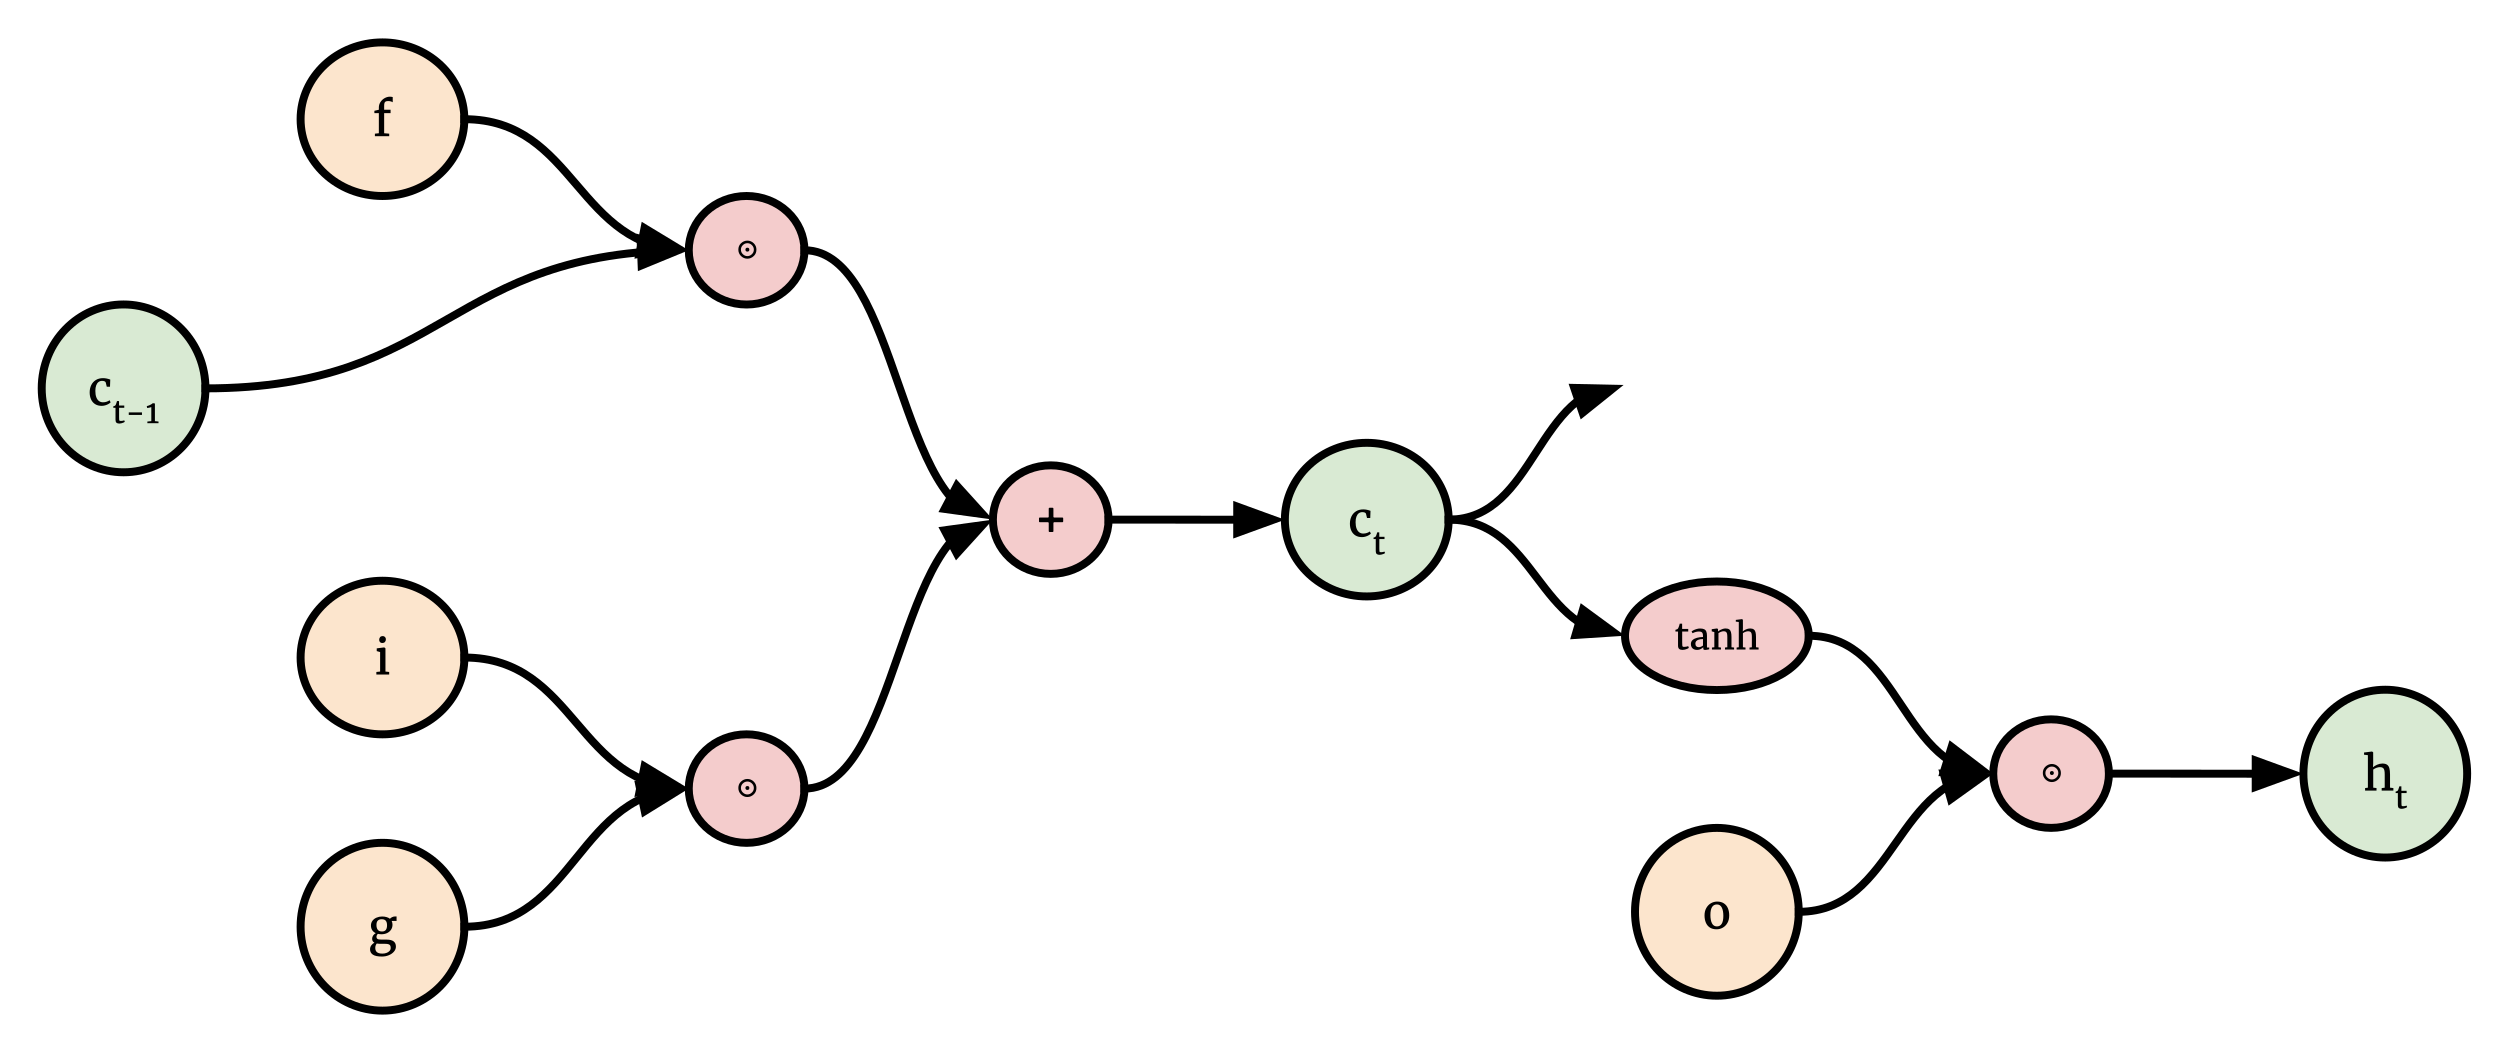 <?xml version="1.0" standalone="yes"?>

<svg version="1.1" viewBox="0.0 0.0 1257.95 529.341" fill="none" stroke="none" stroke-linecap="square" stroke-miterlimit="10" xmlns="http://www.w3.org/2000/svg" xmlns:xlink="http://www.w3.org/1999/xlink"><clipPath id="p.0"><path d="m0 0l1257.95 0l0 529.341l-1257.95 0l0 -529.341z" clip-rule="nonzero"></path></clipPath><g clip-path="url(#p.0)"><path fill="#000000" fill-opacity="0.0" d="m0 0l1257.95 0l0 529.341l-1257.95 0z" fill-rule="nonzero"></path><path fill="#fce5cd" d="m151.254 59.98l0 0c0 -21.343 18.444 -38.646 41.197 -38.646l0 0c10.926 0 21.405 4.072 29.131 11.319c7.726 7.247 12.066 17.077 12.066 27.327l0 0c0 21.343 -18.444 38.646 -41.197 38.646l0 0c-22.752 0 -41.197 -17.302 -41.197 -38.646z" fill-rule="nonzero"></path><path stroke="#000000" stroke-width="4.0" stroke-linejoin="round" stroke-linecap="butt" d="m151.254 59.98l0 0c0 -21.343 18.444 -38.646 41.197 -38.646l0 0c10.926 0 21.405 4.072 29.131 11.319c7.726 7.247 12.066 17.077 12.066 27.327l0 0c0 21.343 -18.444 38.646 -41.197 38.646l0 0c-22.752 0 -41.197 -17.302 -41.197 -38.646z" fill-rule="nonzero"></path><path fill="#000000" d="m190.63 67.036l0 -10.125l-2.25 0l0 -1.172l2.25 -0.516l0 -1.125q0 -1.484 0.797 -2.734q0.812 -1.25 2.109 -1.984q1.297 -0.734 2.672 -0.734q0.516 0 0.812 0.062q0.312 0.047 0.594 0.125l0 2.625q-0.234 -0.219 -0.875 -0.406q-0.625 -0.203 -1.391 -0.203q-0.781 0 -1.234 0.203q-0.438 0.188 -0.625 0.703q-0.188 0.5 -0.188 1.438l0 2.031l3.234 0l0 1.688l-3.234 0l0 10.125l2.547 0.219l0 1.266l-7.203 0l0 -1.266l1.984 -0.219z" fill-rule="nonzero"></path><path fill="#d9ead3" d="m20.99 195.421l0 0c0 -23.318 18.444 -42.22 41.197 -42.22l0 0c10.926 0 21.405 4.448 29.131 12.366c7.726 7.918 12.066 18.657 12.066 29.854l0 0c0 23.318 -18.444 42.22 -41.197 42.22l0 0c-22.752 0 -41.197 -18.903 -41.197 -42.22z" fill-rule="nonzero"></path><path stroke="#000000" stroke-width="4.0" stroke-linejoin="round" stroke-linecap="butt" d="m20.99 195.421l0 0c0 -23.318 18.444 -42.22 41.197 -42.22l0 0c10.926 0 21.405 4.448 29.131 12.366c7.726 7.918 12.066 18.657 12.066 29.854l0 0c0 23.318 -18.444 42.22 -41.197 42.22l0 0c-22.752 0 -41.197 -18.903 -41.197 -42.22z" fill-rule="nonzero"></path><path fill="#000000" d="m51.869 190.273q1.688 0 3.609 0.719l-0.125 3.609l-1.625 0l-0.531 -2.188q-0.172 -0.391 -0.656 -0.578q-0.484 -0.188 -1.172 -0.188q-1.031 0 -1.797 0.578q-0.75 0.562 -1.172 1.703q-0.422 1.125 -0.422 2.781q0 1.938 0.5 3.219q0.5 1.281 1.359 1.891q0.875 0.609 1.969 0.609q1.016 0 1.875 -0.297q0.875 -0.312 1.484 -0.734l0.5 1.078q-0.422 0.422 -1.125 0.828q-0.703 0.406 -1.578 0.656q-0.875 0.266 -1.75 0.266q-1.984 0 -3.359 -0.875q-1.359 -0.875 -2.047 -2.406q-0.688 -1.531 -0.688 -3.484q0 -2.0 0.766 -3.625q0.781 -1.641 2.297 -2.594q1.531 -0.969 3.688 -0.969z" fill-rule="nonzero"></path><path fill="#000000" d="m57.013 205.195l0 -0.75q0.219 -0.047 0.5 -0.141q0.281 -0.109 0.375 -0.172q0.25 -0.188 0.422 -0.609q0.109 -0.266 0.297 -0.844q0.203 -0.578 0.266 -0.875l1.016 0l0.016 2.266l2.625 0l0 1.125l-2.609 0l0 4.719q0 0.953 0.047 1.328q0.062 0.375 0.219 0.484q0.172 0.094 0.625 0.094l0 0q0.406 0 0.922 -0.094q0.516 -0.109 0.797 -0.219l0 0l0.266 0.766q-0.234 0.188 -0.703 0.391q-0.469 0.203 -1.016 0.328q-0.531 0.141 -0.984 0.141l-0.016 0q-0.969 0 -1.469 -0.422q-0.484 -0.438 -0.484 -1.438l0 -6.078l-1.109 0zm14.422 2.312l0 1.266l-6.641 0l0 -1.266l6.641 0zm4.703 4.406l0 -7.062q-0.312 0.125 -1.0 0.281q-0.688 0.141 -1.094 0.172l-0.188 -0.953q0.828 -0.188 1.641 -0.578q0.828 -0.406 1.422 -0.906l0.016 0l1.016 0.156l0 8.891l1.812 0.188l0 0.859l-5.609 0l0 -0.859l1.984 -0.188z" fill-rule="nonzero"></path><path fill="#f4cccc" d="m346.576 125.921l0 0c0 -15.081 13.03 -27.307 29.102 -27.307l0 0c7.718 0 15.121 2.877 20.578 7.998c5.458 5.121 8.524 12.067 8.524 19.309l0 0c0 15.081 -13.03 27.307 -29.102 27.307l0 0c-16.073 0 -29.102 -12.226 -29.102 -27.307z" fill-rule="nonzero"></path><path stroke="#000000" stroke-width="4.0" stroke-linejoin="round" stroke-linecap="butt" d="m346.576 125.921l0 0c0 -15.081 13.03 -27.307 29.102 -27.307l0 0c7.718 0 15.121 2.877 20.578 7.998c5.458 5.121 8.524 12.067 8.524 19.309l0 0c0 15.081 -13.03 27.307 -29.102 27.307l0 0c-16.073 0 -29.102 -12.226 -29.102 -27.307z" fill-rule="nonzero"></path><path fill="#000000" d="m376.803 126.341q-0.281 0.266 -0.734 0.266q-0.469 0 -0.719 -0.266q-0.266 -0.25 -0.266 -0.719q0 -0.453 0.266 -0.734q0.266 -0.25 0.719 -0.25q0.453 0 0.734 0.25q0.25 0.281 0.25 0.734q0 0.453 -0.25 0.719zm-0.734 2.531q1.328 0 2.312 -1.016q0.938 -0.906 0.938 -2.234q0 -1.328 -0.938 -2.25q-0.984 -1.0 -2.312 -1.0q-1.328 0 -2.312 1.0q-0.938 0.922 -0.938 2.25q0 1.328 0.938 2.234q0.984 1.016 2.312 1.016zm3.328 -0.156q-1.469 1.453 -3.328 1.453q-1.859 0 -3.25 -1.375q-1.297 -1.312 -1.297 -3.172q0 -1.859 1.219 -3.109q1.469 -1.438 3.328 -1.438q1.859 0 3.25 1.375q1.297 1.312 1.297 3.172q0 1.859 -1.219 3.094z" fill-rule="nonzero"></path><path fill="#000000" fill-opacity="0.0" d="m103.384 195.421c60.793 0 91.188 -17.378 121.586 -34.756c30.398 -17.378 60.798 -34.756 121.595 -34.756" fill-rule="nonzero"></path><path stroke="#000000" stroke-width="4.0" stroke-linejoin="round" stroke-linecap="butt" d="m103.384 195.421c60.793 0 91.188 -17.378 121.586 -34.756c15.199 -8.689 30.398 -17.378 49.398 -23.895c9.5 -3.258 19.949 -5.974 31.824 -7.874c2.969 -0.475 6.026 -0.899 9.181 -1.269c1.577 -0.185 3.178 -0.355 4.805 -0.512c0.407 -0.039 0.815 -0.077 1.224 -0.115l1.184 -0.105" fill-rule="evenodd"></path><path fill="#000000" stroke="#000000" stroke-width="4.0" stroke-linecap="butt" d="m322.857 133.497l17.865 -7.348l-18.409 -5.855z" fill-rule="evenodd"></path><path fill="#000000" fill-opacity="0.0" d="m233.648 59.98c28.226 0 42.338 16.488 56.452 32.976c14.114 16.488 28.231 32.976 56.461 32.976" fill-rule="nonzero"></path><path stroke="#000000" stroke-width="4.0" stroke-linejoin="round" stroke-linecap="butt" d="m233.648 59.98c28.226 0 42.338 16.488 56.452 32.976c7.057 8.244 14.115 16.488 22.937 22.671c2.206 1.546 4.521 2.963 6.975 4.219c0.613 0.314 1.235 0.618 1.867 0.911c0.316 0.147 0.633 0.291 0.953 0.432l0.186 0.081" fill-rule="evenodd"></path><path fill="#000000" stroke="#000000" stroke-width="4.0" stroke-linecap="butt" d="m321.735 127.752l19.09 -2.955l-16.523 -10.007z" fill-rule="evenodd"></path><path fill="#fce5cd" d="m151.254 330.861l0 0c0 -21.343 18.452 -38.646 41.213 -38.646l0 0c10.93 0 21.413 4.072 29.142 11.319c7.729 7.247 12.071 17.077 12.071 27.327l0 0c0 21.343 -18.452 38.646 -41.213 38.646l0 0c-22.761 0 -41.213 -17.302 -41.213 -38.646z" fill-rule="nonzero"></path><path stroke="#000000" stroke-width="4.0" stroke-linejoin="round" stroke-linecap="butt" d="m151.254 330.861l0 0c0 -21.343 18.452 -38.646 41.213 -38.646l0 0c10.93 0 21.413 4.072 29.142 11.319c7.729 7.247 12.071 17.077 12.071 27.327l0 0c0 21.343 -18.452 38.646 -41.213 38.646l0 0c-22.761 0 -41.213 -17.302 -41.213 -38.646z" fill-rule="nonzero"></path><path fill="#000000" d="m191.265 337.916l0 -9.812l-1.703 -0.484l0 -1.375l3.734 -0.484l0.062 0l0.594 0.453l0 11.703l1.875 0.203l0 1.281l-6.453 0l0 -1.281l1.891 -0.203zm-0.469 -15.969q0 -0.797 0.453 -1.344q0.469 -0.547 1.297 -0.547l0.016 0q0.484 0 0.844 0.234q0.375 0.219 0.562 0.594q0.203 0.375 0.203 0.797q0 0.812 -0.469 1.344q-0.469 0.531 -1.359 0.531l-0.016 0q-0.688 0 -1.109 -0.453q-0.422 -0.469 -0.422 -1.156z" fill-rule="nonzero"></path><path fill="#fce5cd" d="m151.254 466.306l0 0c0 -23.318 18.452 -42.22 41.213 -42.22l0 0c10.93 0 21.413 4.448 29.142 12.366c7.729 7.918 12.071 18.657 12.071 29.854l0 0c0 23.318 -18.452 42.22 -41.213 42.22l0 0c-22.761 0 -41.213 -18.903 -41.213 -42.22z" fill-rule="nonzero"></path><path stroke="#000000" stroke-width="4.0" stroke-linejoin="round" stroke-linecap="butt" d="m151.254 466.306l0 0c0 -23.318 18.452 -42.22 41.213 -42.22l0 0c10.93 0 21.413 4.448 29.142 12.366c7.729 7.918 12.071 18.657 12.071 29.854l0 0c0 23.318 -18.452 42.22 -41.213 42.22l0 0c-22.761 0 -41.213 -18.903 -41.213 -42.22z" fill-rule="nonzero"></path><path fill="#000000" d="m191.937 470.096q-0.969 0 -1.797 -0.203q-0.328 0.297 -0.516 0.688q-0.188 0.375 -0.188 0.766q0 0.594 0.266 0.906q0.281 0.312 0.844 0.438q0.562 0.109 1.531 0.109l2.547 0q4.594 0 4.594 3.516q0 1.359 -0.969 2.5q-0.969 1.156 -2.594 1.828q-1.609 0.672 -3.469 0.672l0 0q-3.141 0 -4.562 -0.953q-1.422 -0.953 -1.422 -2.703q0 -1.094 0.641 -1.984q0.641 -0.875 1.547 -1.328q-1.141 -0.656 -1.141 -1.969q0 -0.891 0.5 -1.625q0.5 -0.75 1.328 -1.203q-1.172 -0.547 -1.797 -1.531q-0.625 -0.984 -0.625 -2.312q0 -1.391 0.781 -2.422q0.781 -1.031 2.062 -1.562q1.281 -0.547 2.734 -0.562l0 0q1.266 0 2.266 0.297q1.016 0.281 1.719 0.844q0.344 -0.422 1.047 -0.797q0.703 -0.375 1.656 -0.375l0.625 0l0 2.281l-2.453 0q0.406 0.859 0.406 1.891q0 1.406 -0.734 2.5q-0.719 1.094 -1.984 1.703q-1.266 0.594 -2.828 0.594l-0.016 0zm0.141 -7.562q-1.266 0 -1.969 0.688q-0.688 0.672 -0.688 2.234q0 1.484 0.656 2.375q0.656 0.875 2.109 0.875l0.016 0q1.344 0 1.938 -0.797q0.609 -0.797 0.609 -2.328q0 -1.578 -0.656 -2.312q-0.641 -0.734 -2.0 -0.734l-0.016 0zm-2.5 12.219q-0.75 0.922 -0.75 2.219q0 1.406 0.828 2.125q0.844 0.734 2.734 0.734l0.031 0q1.047 0 2.0 -0.328q0.969 -0.328 1.562 -0.984q0.609 -0.641 0.609 -1.531q0 -0.75 -0.234 -1.203q-0.234 -0.438 -0.844 -0.656q-0.609 -0.219 -1.766 -0.219l-2.359 0q-0.953 0 -1.812 -0.156z" fill-rule="nonzero"></path><path fill="#f4cccc" d="m346.573 396.802l0 0c0 -15.081 13.03 -27.307 29.102 -27.307l0 0c7.718 0 15.121 2.877 20.578 7.998c5.458 5.121 8.524 12.067 8.524 19.309l0 0c0 15.081 -13.03 27.307 -29.102 27.307l0 0c-16.073 0 -29.102 -12.226 -29.102 -27.307z" fill-rule="nonzero"></path><path stroke="#000000" stroke-width="4.0" stroke-linejoin="round" stroke-linecap="butt" d="m346.573 396.802l0 0c0 -15.081 13.03 -27.307 29.102 -27.307l0 0c7.718 0 15.121 2.877 20.578 7.998c5.458 5.121 8.524 12.067 8.524 19.309l0 0c0 15.081 -13.03 27.307 -29.102 27.307l0 0c-16.073 0 -29.102 -12.226 -29.102 -27.307z" fill-rule="nonzero"></path><path fill="#000000" d="m376.801 397.222q-0.281 0.266 -0.734 0.266q-0.469 0 -0.719 -0.266q-0.266 -0.25 -0.266 -0.719q0 -0.453 0.266 -0.734q0.266 -0.25 0.719 -0.25q0.453 0 0.734 0.25q0.25 0.281 0.25 0.734q0 0.453 -0.25 0.719zm-0.734 2.531q1.328 0 2.312 -1.016q0.938 -0.906 0.938 -2.234q0 -1.328 -0.938 -2.25q-0.984 -1.0 -2.312 -1.0q-1.328 0 -2.312 1.0q-0.938 0.922 -0.938 2.25q0 1.328 0.938 2.234q0.984 1.016 2.312 1.016zm3.328 -0.156q-1.469 1.453 -3.328 1.453q-1.859 0 -3.25 -1.375q-1.297 -1.312 -1.297 -3.172q0 -1.859 1.219 -3.109q1.469 -1.438 3.328 -1.438q1.859 0 3.25 1.375q1.297 1.312 1.297 3.172q0 1.859 -1.219 3.094z" fill-rule="nonzero"></path><path fill="#000000" fill-opacity="0.0" d="m233.679 466.306c28.218 0 42.325 -17.378 56.435 -34.756c14.11 -17.378 28.223 -34.756 56.447 -34.756" fill-rule="nonzero"></path><path stroke="#000000" stroke-width="4.0" stroke-linejoin="round" stroke-linecap="butt" d="m233.679 466.306c28.218 0 42.325 -17.378 56.435 -34.756c7.055 -8.689 14.111 -17.378 22.931 -23.895c2.205 -1.629 4.52 -3.123 6.973 -4.446c0.613 -0.331 1.235 -0.651 1.866 -0.96c0.315 -0.155 0.633 -0.306 0.953 -0.455l0.228 -0.104" fill-rule="evenodd"></path><path fill="#000000" stroke="#000000" stroke-width="4.0" stroke-linecap="butt" d="m324.413 408.157l16.423 -10.17l-19.118 -2.766z" fill-rule="evenodd"></path><path fill="#000000" fill-opacity="0.0" d="m233.679 330.861c28.218 0 42.325 16.488 56.435 32.976c14.11 16.488 28.223 32.976 56.447 32.976" fill-rule="nonzero"></path><path stroke="#000000" stroke-width="4.0" stroke-linejoin="round" stroke-linecap="butt" d="m233.679 330.861c28.218 0 42.325 16.488 56.435 32.976c7.055 8.244 14.111 16.488 22.931 22.671c2.205 1.546 4.52 2.963 6.973 4.219c0.613 0.314 1.235 0.618 1.866 0.911c0.315 0.147 0.633 0.291 0.953 0.432l0.181 0.079" fill-rule="evenodd"></path><path fill="#000000" stroke="#000000" stroke-width="4.0" stroke-linecap="butt" d="m321.735 398.63l19.09 -2.953l-16.522 -10.009z" fill-rule="evenodd"></path><path fill="#000000" fill-opacity="0.0" d="m404.78 125.921c23.711 0 35.568 33.882 47.422 67.764c11.854 33.882 23.706 67.764 47.413 67.764" fill-rule="nonzero"></path><path stroke="#000000" stroke-width="4.0" stroke-linejoin="round" stroke-linecap="butt" d="m404.78 125.921c23.711 0 35.568 33.882 47.422 67.764c5.927 16.941 11.854 33.882 19.262 46.588c1.852 3.176 3.797 6.088 5.857 8.669c0.258 0.323 0.517 0.64 0.778 0.952l0.294 0.347" fill-rule="evenodd"></path><path fill="#000000" stroke="#000000" stroke-width="4.0" stroke-linecap="butt" d="m475.308 256.082l19.137 2.635l-12.966 -14.32z" fill-rule="evenodd"></path><path fill="#000000" fill-opacity="0.0" d="m404.778 396.802c23.712 0 35.569 -33.835 47.423 -67.669c11.854 -33.835 23.706 -67.669 47.412 -67.669" fill-rule="nonzero"></path><path stroke="#000000" stroke-width="4.0" stroke-linejoin="round" stroke-linecap="butt" d="m404.778 396.802c23.711 0 35.569 -33.835 47.423 -67.669c5.927 -16.917 11.854 -33.835 19.262 -46.523c1.852 -3.172 3.797 -6.08 5.857 -8.657c0.258 -0.322 0.517 -0.639 0.778 -0.951l0.288 -0.34" fill-rule="evenodd"></path><path fill="#000000" stroke="#000000" stroke-width="4.0" stroke-linecap="butt" d="m481.469 278.506l12.972 -14.314l-19.138 2.627z" fill-rule="evenodd"></path><path fill="#f4cccc" d="m499.606 261.457l0 0c0 -15.081 13.03 -27.307 29.102 -27.307l0 0c7.718 0 15.121 2.877 20.578 7.998c5.458 5.121 8.524 12.067 8.524 19.309l0 0c0 15.081 -13.03 27.307 -29.102 27.307l0 0c-16.073 0 -29.102 -12.226 -29.102 -27.307z" fill-rule="nonzero"></path><path stroke="#000000" stroke-width="4.0" stroke-linejoin="round" stroke-linecap="butt" d="m499.606 261.457l0 0c0 -15.081 13.03 -27.307 29.102 -27.307l0 0c7.718 0 15.121 2.877 20.578 7.998c5.458 5.121 8.524 12.067 8.524 19.309l0 0c0 15.081 -13.03 27.307 -29.102 27.307l0 0c-16.073 0 -29.102 -12.226 -29.102 -27.307z" fill-rule="nonzero"></path><path fill="#000000" d="m534.974 262.393q0 0.156 -0.109 0.266q-0.109 0.109 -0.266 0.109l-4.156 0q-0.156 0 -0.281 0.125q-0.109 0.109 -0.109 0.266l0 4.141q0 0.156 -0.109 0.281q-0.109 0.109 -0.266 0.109l-1.609 0q-0.156 0 -0.266 -0.109q-0.109 -0.125 -0.109 -0.281l0 -4.141q0 -0.156 -0.109 -0.266q-0.109 -0.125 -0.266 -0.125l-4.156 0q-0.156 0 -0.266 -0.109q-0.109 -0.109 -0.109 -0.266l0 -1.609q0 -0.156 0.109 -0.266q0.109 -0.109 0.266 -0.109l4.156 0q0.156 0 0.266 -0.109q0.109 -0.109 0.109 -0.266l0 -4.156q0 -0.156 0.109 -0.266q0.109 -0.125 0.266 -0.125l1.609 0q0.156 0 0.266 0.125q0.109 0.109 0.109 0.266l0 4.156q0 0.156 0.109 0.266q0.125 0.109 0.281 0.109l4.156 0q0.156 0 0.266 0.109q0.109 0.109 0.109 0.266l0 1.609z" fill-rule="nonzero"></path><path fill="#d9ead3" d="m646.521 261.466l0 0c0 -21.343 18.451 -38.646 41.213 -38.646l0 0c10.93 0 21.413 4.072 29.142 11.319c7.729 7.247 12.071 17.077 12.071 27.327l0 0c0 21.343 -18.451 38.646 -41.213 38.646l0 0c-22.761 0 -41.213 -17.302 -41.213 -38.646z" fill-rule="nonzero"></path><path stroke="#000000" stroke-width="4.0" stroke-linejoin="round" stroke-linecap="butt" d="m646.521 261.466l0 0c0 -21.343 18.451 -38.646 41.213 -38.646l0 0c10.93 0 21.413 4.072 29.142 11.319c7.729 7.247 12.071 17.077 12.071 27.327l0 0c0 21.343 -18.451 38.646 -41.213 38.646l0 0c-22.761 0 -41.213 -17.302 -41.213 -38.646z" fill-rule="nonzero"></path><path fill="#000000" d="m685.998 256.318q1.688 0 3.609 0.719l-0.125 3.609l-1.625 0l-0.531 -2.188q-0.172 -0.391 -0.656 -0.578q-0.484 -0.188 -1.172 -0.188q-1.031 0 -1.797 0.578q-0.75 0.562 -1.172 1.703q-0.422 1.125 -0.422 2.781q0 1.938 0.5 3.219q0.5 1.281 1.359 1.891q0.875 0.609 1.969 0.609q1.016 0 1.875 -0.297q0.875 -0.312 1.484 -0.734l0.5 1.078q-0.422 0.422 -1.125 0.828q-0.703 0.406 -1.578 0.656q-0.875 0.266 -1.75 0.266q-1.984 0 -3.359 -0.875q-1.359 -0.875 -2.047 -2.406q-0.688 -1.531 -0.688 -3.484q0 -2.0 0.766 -3.625q0.781 -1.641 2.297 -2.594q1.531 -0.969 3.688 -0.969z" fill-rule="nonzero"></path><path fill="#000000" d="m691.142 271.24l0 -0.75q0.219 -0.047 0.5 -0.141q0.281 -0.109 0.375 -0.172q0.25 -0.188 0.422 -0.609q0.109 -0.266 0.297 -0.844q0.203 -0.578 0.266 -0.875l1.016 0l0.016 2.266l2.625 0l0 1.125l-2.609 0l0 4.719q0 0.953 0.047 1.328q0.062 0.375 0.219 0.484q0.172 0.094 0.625 0.094l0 0q0.406 0 0.922 -0.094q0.516 -0.109 0.797 -0.219l0 0l0.266 0.766q-0.234 0.188 -0.703 0.391q-0.469 0.203 -1.016 0.328q-0.531 0.141 -0.984 0.141l-0.016 0q-0.969 0 -1.469 -0.422q-0.484 -0.438 -0.484 -1.438l0 -6.078l-1.109 0z" fill-rule="nonzero"></path><path fill="#000000" fill-opacity="0.0" d="m557.811 261.457c22.177 0 33.264 0.016 44.354 0.031c11.091 0.016 22.185 0.031 44.37 0.031" fill-rule="nonzero"></path><path stroke="#000000" stroke-width="4.0" stroke-linejoin="round" stroke-linecap="butt" d="m557.811 261.457c22.177 0 33.264 0.016 44.354 0.031c5.545 0.008 11.092 0.016 18.025 0.022l2.346 0.001" fill-rule="evenodd"></path><path fill="#000000" stroke="#000000" stroke-width="4.0" stroke-linecap="butt" d="m622.533 268.119l18.155 -6.601l-18.15 -6.613z" fill-rule="evenodd"></path><path fill="#000000" fill-opacity="0.0" d="m728.947 261.466c22.0 0 33.0 -16.937 44.0 -33.874c11.0 -16.937 22.0 -33.874 44.0 -33.874" fill-rule="nonzero"></path><path stroke="#000000" stroke-width="4.0" stroke-linejoin="round" stroke-linecap="butt" d="m728.947 261.466c22.0 0 33.0 -16.937 44.0 -33.874c5.5 -8.469 11.0 -16.937 17.875 -23.288c0.859 -0.794 1.74 -1.555 2.645 -2.278c0.226 -0.181 0.454 -0.359 0.683 -0.536l0.071 -0.054" fill-rule="evenodd"></path><path fill="#000000" stroke="#000000" stroke-width="4.0" stroke-linecap="butt" d="m796.346 207.691l15.064 -12.093l-19.313 -0.419z" fill-rule="evenodd"></path><path fill="#f4cccc" d="m817.669 319.907l0 0c0 -15.081 20.701 -27.307 46.236 -27.307l0 0c25.536 0 46.236 12.226 46.236 27.307l0 0c0 15.081 -20.701 27.307 -46.236 27.307l0 0c-25.536 0 -46.236 -12.226 -46.236 -27.307z" fill-rule="nonzero"></path><path stroke="#000000" stroke-width="4.0" stroke-linejoin="round" stroke-linecap="butt" d="m817.669 319.907l0 0c0 -15.081 20.701 -27.307 46.236 -27.307l0 0c25.536 0 46.236 12.226 46.236 27.307l0 0c0 15.081 -20.701 27.307 -46.236 27.307l0 0c-25.536 0 -46.236 -12.226 -46.236 -27.307z" fill-rule="nonzero"></path><path fill="#000000" d="m843.048 317.764l0 -0.859q0.25 -0.062 0.578 -0.172q0.344 -0.125 0.438 -0.188q0.312 -0.219 0.5 -0.719q0.141 -0.312 0.359 -0.984q0.219 -0.672 0.297 -1.031l1.188 0l0.016 2.656l3.062 0l0 1.297l-3.047 0l0 5.516q0 1.109 0.062 1.547q0.062 0.438 0.25 0.562q0.203 0.109 0.719 0.109l0.016 0q0.469 0 1.062 -0.109q0.609 -0.125 0.938 -0.25l0 0l0.312 0.891q-0.266 0.219 -0.812 0.453q-0.547 0.234 -1.188 0.391q-0.625 0.156 -1.156 0.156l-0.016 0q-1.125 0 -1.703 -0.5q-0.578 -0.5 -0.578 -1.656l0 -7.109l-1.297 0zm13.863 2.297q0 -0.859 -0.188 -1.344q-0.172 -0.5 -0.609 -0.719q-0.438 -0.234 -1.234 -0.234q-1.531 0 -3.234 0.859l-0.016 0l-0.453 -0.938q0.25 -0.219 0.938 -0.562q0.703 -0.359 1.594 -0.609q0.891 -0.266 1.688 -0.266q1.328 0 2.078 0.359q0.766 0.359 1.094 1.156q0.344 0.797 0.344 2.141l0 5.922l1.125 0l0 0.891q-1.344 0.312 -2.016 0.312q-0.375 0 -0.578 -0.062q-0.203 -0.062 -0.297 -0.25q-0.094 -0.203 -0.094 -0.609l0 -0.438q-0.5 0.484 -1.297 0.922q-0.797 0.438 -1.797 0.438q-0.875 0 -1.594 -0.312q-0.703 -0.312 -1.125 -0.984q-0.422 -0.672 -0.422 -1.656q0 -1.219 0.828 -2.0q0.844 -0.781 2.219 -1.141q1.375 -0.375 3.047 -0.406l0 -0.469zm0 1.5q-1.344 0 -2.203 0.312q-0.859 0.297 -1.25 0.797q-0.375 0.5 -0.375 1.141q0 0.953 0.469 1.406q0.469 0.438 1.281 0.438q0.422 0 1.031 -0.234q0.609 -0.25 1.047 -0.594l0 -3.266zm5.708 4.125l0 -7.641l-1.312 -0.359l0 -1.094l2.703 -0.375l0.047 0l0.422 0.359l0 0.734l0 0.422q0.422 -0.375 1.047 -0.719q0.641 -0.344 1.359 -0.562q0.719 -0.219 1.375 -0.219q1.188 0 1.828 0.453q0.641 0.438 0.891 1.359q0.266 0.906 0.266 2.484l0 5.156l1.312 0.141l0 1.0l-4.578 0l0 -1.0l1.172 -0.141l0 -5.156q0 -1.062 -0.141 -1.672q-0.141 -0.609 -0.531 -0.906q-0.391 -0.312 -1.156 -0.312q-0.656 0 -1.375 0.281q-0.703 0.281 -1.25 0.688l0 7.078l1.266 0.141l0 1.0l-4.547 0l0 -1.0l1.203 -0.141zm12.307 0l0 -12.719l-1.5 -0.172l0 -0.875l3.078 -0.391l0.047 0l0.438 0.312l0.016 4.219l-0.078 1.641q0.609 -0.547 1.609 -1.0q1.0 -0.469 2.062 -0.469q1.172 0 1.812 0.453q0.656 0.438 0.906 1.359q0.266 0.922 0.266 2.484l0 5.156l1.312 0.141l0 1.0l-4.578 0l0 -0.984l1.188 -0.156l0 -5.156q0 -1.062 -0.141 -1.672q-0.141 -0.609 -0.547 -0.906q-0.391 -0.312 -1.172 -0.312q-0.656 0 -1.375 0.281q-0.719 0.266 -1.266 0.672l0 7.094l1.297 0.141l0 1.0l-4.469 0l0 -1.0l1.094 -0.141z" fill-rule="nonzero"></path><path fill="#000000" fill-opacity="0.0" d="m728.947 261.466c22.185 0 33.28 14.606 44.37 29.213c11.091 14.606 22.177 29.213 44.354 29.213" fill-rule="nonzero"></path><path stroke="#000000" stroke-width="4.0" stroke-linejoin="round" stroke-linecap="butt" d="m728.947 261.466c22.185 0 33.28 14.606 44.37 29.213c5.545 7.303 11.09 14.606 18.02 20.084c0.866 0.685 1.754 1.341 2.666 1.965l0.634 0.425" fill-rule="evenodd"></path><path fill="#000000" stroke="#000000" stroke-width="4.0" stroke-linecap="butt" d="m792.781 319.493l19.277 -1.244l-15.567 -11.438z" fill-rule="evenodd"></path><path fill="#fce5cd" d="m822.701 458.801l0 0c0 -23.318 18.444 -42.22 41.197 -42.22l0 0c10.926 0 21.405 4.448 29.131 12.366c7.726 7.918 12.066 18.657 12.066 29.854l0 0c0 23.318 -18.444 42.22 -41.197 42.22l0 0c-22.752 0 -41.197 -18.903 -41.197 -42.22z" fill-rule="nonzero"></path><path stroke="#000000" stroke-width="4.0" stroke-linejoin="round" stroke-linecap="butt" d="m822.701 458.801l0 0c0 -23.318 18.444 -42.22 41.197 -42.22l0 0c10.926 0 21.405 4.448 29.131 12.366c7.726 7.918 12.066 18.657 12.066 29.854l0 0c0 23.318 -18.444 42.22 -41.197 42.22l0 0c-22.752 0 -41.197 -18.903 -41.197 -42.22z" fill-rule="nonzero"></path><path fill="#000000" d="m864.042 453.653q2.031 0 3.391 0.906q1.359 0.891 2.016 2.469q0.656 1.578 0.656 3.609q0 2.172 -0.891 3.75q-0.891 1.578 -2.359 2.406q-1.453 0.812 -3.109 0.812q-2.031 0 -3.391 -0.891q-1.359 -0.906 -2.016 -2.484q-0.656 -1.578 -0.656 -3.609q0 -2.141 0.891 -3.719q0.906 -1.594 2.359 -2.422q1.469 -0.828 3.109 -0.828zm3.109 7.188q0 -2.625 -0.781 -4.172q-0.781 -1.562 -2.469 -1.562q-1.625 0 -2.453 1.328q-0.812 1.328 -0.812 3.984q0 2.625 0.797 4.188q0.797 1.547 2.469 1.547q3.25 0 3.25 -5.312z" fill-rule="nonzero"></path><path fill="#f4cccc" d="m1002.963 389.269l0 0c0 -15.081 13.03 -27.307 29.102 -27.307l0 0c7.718 0 15.121 2.877 20.578 7.998c5.458 5.121 8.524 12.067 8.524 19.309l0 0c0 15.081 -13.03 27.307 -29.102 27.307l0 0c-16.073 0 -29.102 -12.226 -29.102 -27.307z" fill-rule="nonzero"></path><path stroke="#000000" stroke-width="4.0" stroke-linejoin="round" stroke-linecap="butt" d="m1002.963 389.269l0 0c0 -15.081 13.03 -27.307 29.102 -27.307l0 0c7.718 0 15.121 2.877 20.578 7.998c5.458 5.121 8.524 12.067 8.524 19.309l0 0c0 15.081 -13.03 27.307 -29.102 27.307l0 0c-16.073 0 -29.102 -12.226 -29.102 -27.307z" fill-rule="nonzero"></path><path fill="#000000" d="m1033.191 389.689q-0.281 0.266 -0.734 0.266q-0.469 0 -0.719 -0.266q-0.266 -0.25 -0.266 -0.719q0 -0.453 0.266 -0.734q0.266 -0.25 0.719 -0.25q0.453 0 0.734 0.25q0.25 0.281 0.25 0.734q0 0.453 -0.25 0.719zm-0.734 2.531q1.328 0 2.312 -1.016q0.938 -0.906 0.938 -2.234q0 -1.328 -0.938 -2.25q-0.984 -1.0 -2.312 -1.0q-1.328 0 -2.312 1.0q-0.938 0.922 -0.938 2.25q0 1.328 0.938 2.234q0.984 1.016 2.312 1.016zm3.328 -0.156q-1.469 1.453 -3.328 1.453q-1.859 0 -3.25 -1.375q-1.297 -1.312 -1.297 -3.172q0 -1.859 1.219 -3.109q1.469 -1.438 3.328 -1.438q1.859 0 3.25 1.375q1.297 1.312 1.297 3.172q0 1.859 -1.219 3.094z" fill-rule="nonzero"></path><path fill="#000000" fill-opacity="0.0" d="m910.141 319.907c23.204 0 34.805 17.339 46.408 34.677c11.602 17.339 23.206 34.677 46.411 34.677" fill-rule="nonzero"></path><path stroke="#000000" stroke-width="4.0" stroke-linejoin="round" stroke-linecap="butt" d="m910.141 319.907c23.204 0 34.805 17.339 46.408 34.677c5.801 8.669 11.603 17.339 18.854 23.841c0.906 0.813 1.836 1.592 2.79 2.332c0.477 0.37 0.961 0.731 1.451 1.082c0.123 0.088 0.246 0.175 0.369 0.261l0.032 0.022" fill-rule="evenodd"></path><path fill="#000000" stroke="#000000" stroke-width="4.0" stroke-linecap="butt" d="m978.081 388.43l19.296 -0.909l-15.366 -11.707z" fill-rule="evenodd"></path><path fill="#000000" fill-opacity="0.0" d="m905.095 458.801c24.464 0 36.695 -17.386 48.927 -34.772c12.232 -17.386 24.466 -34.772 48.931 -34.772" fill-rule="nonzero"></path><path stroke="#000000" stroke-width="4.0" stroke-linejoin="round" stroke-linecap="butt" d="m905.095 458.801c24.464 0 36.695 -17.386 48.927 -34.772c6.116 -8.693 12.233 -17.386 19.878 -23.906c0.956 -0.815 1.935 -1.596 2.942 -2.339c0.503 -0.371 1.013 -0.733 1.53 -1.085c0.259 -0.176 0.519 -0.349 0.781 -0.52c0.131 -0.085 0.263 -0.17 0.394 -0.254l0.297 -0.187" fill-rule="evenodd"></path><path fill="#000000" stroke="#000000" stroke-width="4.0" stroke-linecap="butt" d="m981.629 402.1l15.694 -11.263l-19.262 -1.46z" fill-rule="evenodd"></path><path fill="#d9ead3" d="m1159.028 389.278l0 0c0 -23.318 18.444 -42.22 41.197 -42.22l0 0c10.926 0 21.405 4.448 29.131 12.366c7.726 7.918 12.066 18.657 12.066 29.854l0 0c0 23.318 -18.444 42.22 -41.197 42.22l0 0c-22.752 0 -41.197 -18.903 -41.197 -42.22z" fill-rule="nonzero"></path><path stroke="#000000" stroke-width="4.0" stroke-linejoin="round" stroke-linecap="butt" d="m1159.028 389.278l0 0c0 -23.318 18.444 -42.22 41.197 -42.22l0 0c10.926 0 21.405 4.448 29.131 12.366c7.726 7.918 12.066 18.657 12.066 29.854l0 0c0 23.318 -18.444 42.22 -41.197 42.22l0 0c-22.752 0 -41.197 -18.903 -41.197 -42.22z" fill-rule="nonzero"></path><path fill="#000000" d="m1191.475 396.349l0 -16.359l-1.938 -0.234l0 -1.109l3.969 -0.5l0.062 0l0.562 0.391l0.016 5.438l-0.109 2.094q0.797 -0.703 2.078 -1.281q1.297 -0.594 2.656 -0.594q1.5 0 2.328 0.578q0.844 0.562 1.172 1.75q0.344 1.188 0.344 3.203l0 6.609l1.688 0.203l0 1.281l-5.891 0l0 -1.266l1.531 -0.203l0 -6.641q0 -1.359 -0.188 -2.141q-0.172 -0.781 -0.688 -1.172q-0.516 -0.391 -1.516 -0.391q-0.844 0 -1.766 0.344q-0.922 0.344 -1.625 0.875l0 9.109l1.656 0.203l0 1.281l-5.75 0l0 -1.281l1.406 -0.188z" fill-rule="nonzero"></path><path fill="#000000" d="m1205.444 399.052l0 -0.75q0.219 -0.047 0.5 -0.141q0.281 -0.109 0.375 -0.172q0.25 -0.188 0.422 -0.609q0.109 -0.266 0.297 -0.844q0.203 -0.578 0.266 -0.875l1.016 0l0.016 2.266l2.625 0l0 1.125l-2.609 0l0 4.719q0 0.953 0.047 1.328q0.062 0.375 0.219 0.484q0.172 0.094 0.625 0.094l0 0q0.406 0 0.922 -0.094q0.516 -0.109 0.797 -0.219l0 0l0.266 0.766q-0.234 0.188 -0.703 0.391q-0.469 0.203 -1.016 0.328q-0.531 0.141 -0.984 0.141l-0.016 0q-0.969 0 -1.469 -0.422q-0.484 -0.438 -0.484 -1.438l0 -6.078l-1.109 0z" fill-rule="nonzero"></path><path fill="#000000" fill-opacity="0.0" d="m1061.168 389.269c24.464 0 36.696 0.016 48.928 0.031c12.232 0.016 24.465 0.031 48.93 0.031" fill-rule="nonzero"></path><path stroke="#000000" stroke-width="4.0" stroke-linejoin="round" stroke-linecap="butt" d="m1061.168 389.269c24.464 0 36.696 0.016 48.928 0.031c6.116 0.008 12.232 0.016 19.878 0.022l5.052 0.003" fill-rule="evenodd"></path><path fill="#000000" stroke="#000000" stroke-width="4.0" stroke-linecap="butt" d="m1135.024 395.932l18.154 -6.602l-18.15 -6.612z" fill-rule="evenodd"></path></g></svg>

